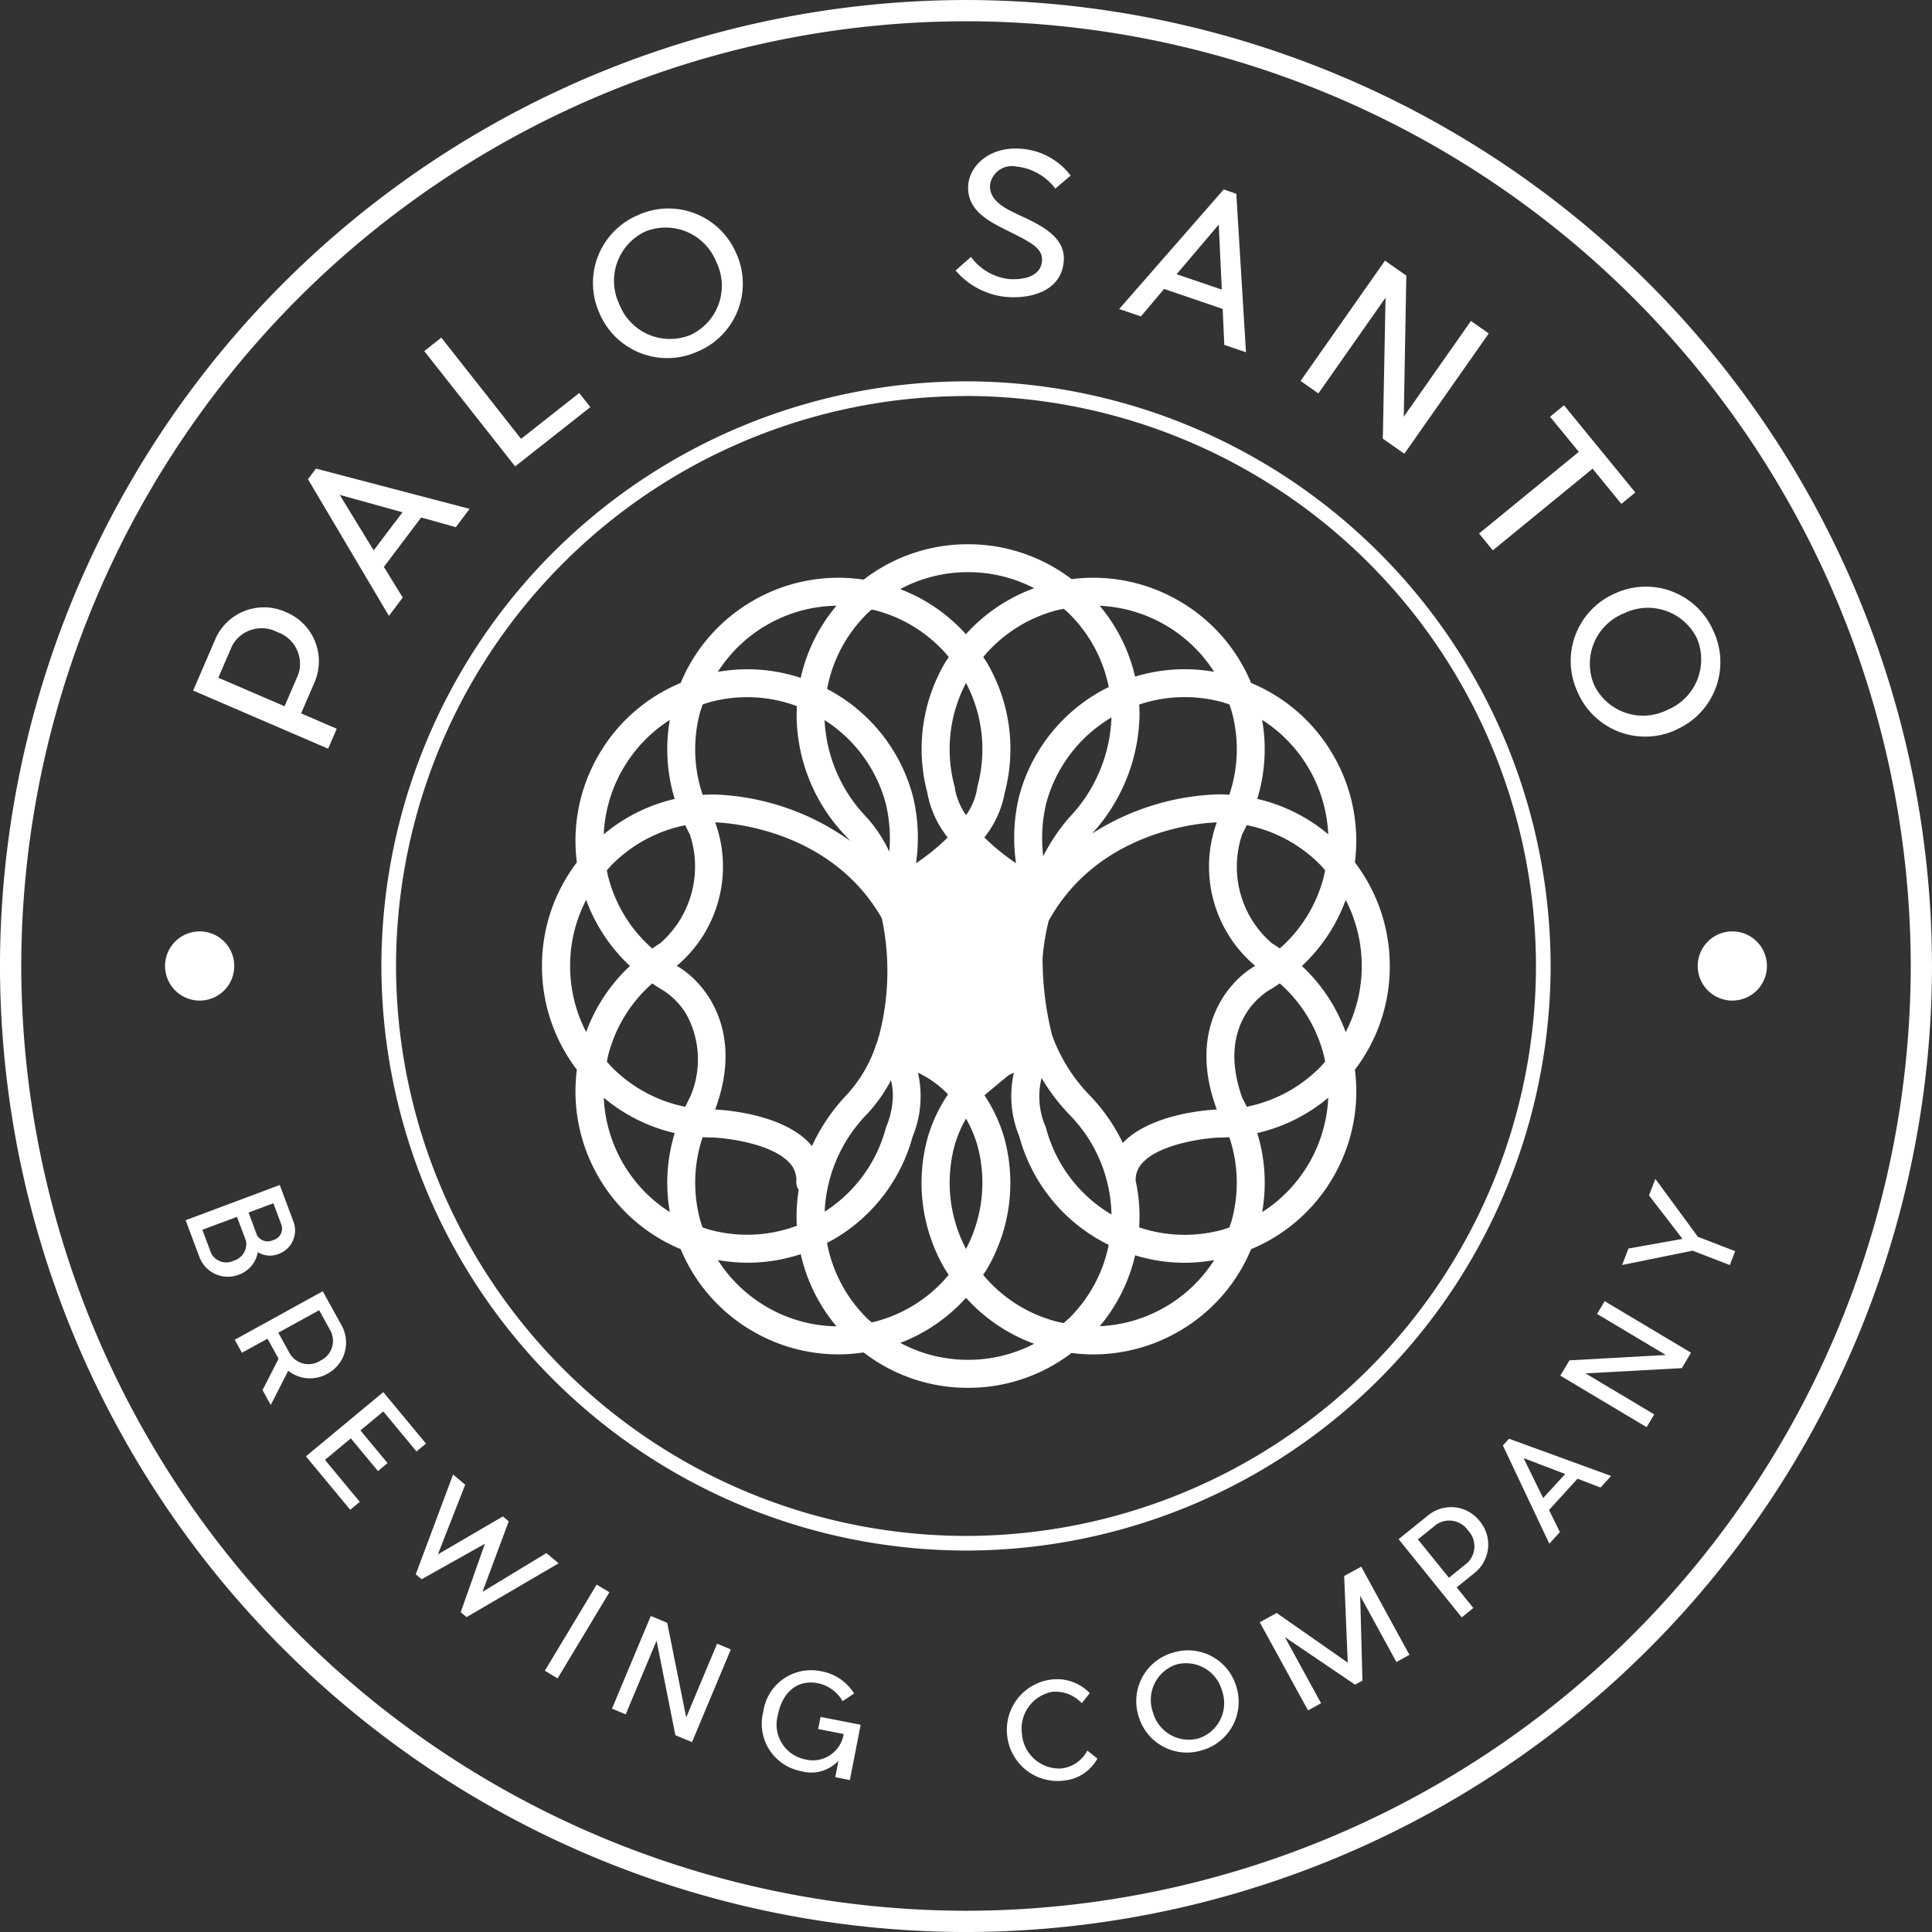 <svg xmlns="http://www.w3.org/2000/svg" width="132.362" height="132.362" viewBox="0 0 132.362 132.362"><rect x="0" y="0" width="132.362" height="132.362" fill="#333333" stroke="none"/><g transform="translate(-3576.846 948.714)"><path d="M186.424-150.261A64.8,64.8,0,0,0,121.7-85.534,64.8,64.8,0,0,0,186.424-20.81,64.8,64.8,0,0,0,251.15-85.534a64.8,64.8,0,0,0-64.727-64.727m0,130.907a66.255,66.255,0,0,1-66.18-66.18,66.256,66.256,0,0,1,66.18-66.182,66.257,66.257,0,0,1,66.182,66.182,66.256,66.256,0,0,1-66.182,66.18" transform="translate(3456.602 -796.997)" fill="#fff"/><path d="M172.964-138.045A39.093,39.093,0,0,0,133.915-99a39.092,39.092,0,0,0,39.049,39.049A39.093,39.093,0,0,0,212.013-99a39.094,39.094,0,0,0-39.049-39.049m0,79.1A40.1,40.1,0,0,1,132.912-99a40.1,40.1,0,0,1,40.053-40.053A40.1,40.1,0,0,1,213.017-99a40.1,40.1,0,0,1-40.053,40.052" transform="translate(3470.063 -783.536)" fill="#fff"/><path d="M130.467-118.409a2.368,2.368,0,0,1-2.369,2.369,2.372,2.372,0,0,1-2.372-2.369,2.372,2.372,0,0,1,2.372-2.371,2.368,2.368,0,0,1,2.369,2.371" transform="translate(3462.428 -764.124)" fill="#fff"/><path d="M187.583-87.88a11.632,11.632,0,0,0-.335-5.414,11.646,11.646,0,0,0,4.862-2.423,9.815,9.815,0,0,1-1.308,4.469,9.789,9.789,0,0,1-3.219,3.368m-6.658,6.508a9.785,9.785,0,0,1-4.47,1.308,11.624,11.624,0,0,0,2.424-4.857,11.6,11.6,0,0,0,3.385.512,11.831,11.831,0,0,0,2.031-.183,9.793,9.793,0,0,1-3.37,3.221m-18.14,2.452a11.606,11.606,0,0,0,4.508-3.092,11.621,11.621,0,0,0,4.668,3.151,9.766,9.766,0,0,1-4.527,1.1,9.785,9.785,0,0,1-4.649-1.164m-9.128-2.452a9.787,9.787,0,0,1-3.368-3.221,11.8,11.8,0,0,0,2.029.183A11.613,11.613,0,0,0,155.97-85a11.635,11.635,0,0,0,2.447,4.944,9.782,9.782,0,0,1-4.759-1.315m-9.875-9.876a9.79,9.79,0,0,1-1.308-4.471,11.62,11.62,0,0,0,4.861,2.424A11.618,11.618,0,0,0,147-87.882a9.752,9.752,0,0,1-3.219-3.367m-2.511-18.021a11.623,11.623,0,0,0,3,4.527,11.626,11.626,0,0,0-3,4.527,9.774,9.774,0,0,1-1.1-4.526,9.776,9.776,0,0,1,1.1-4.528M147-121.6a11.639,11.639,0,0,0,.335,5.414,11.627,11.627,0,0,0-4.861,2.424,9.768,9.768,0,0,1,1.308-4.469A9.763,9.763,0,0,1,147-121.6m6.656-6.509a9.781,9.781,0,0,1,4.759-1.314,11.641,11.641,0,0,0-2.447,4.943,11.627,11.627,0,0,0-5.678-.412,9.794,9.794,0,0,1,3.365-3.217m18.3-2.512a11.647,11.647,0,0,0-4.67,3.15,11.629,11.629,0,0,0-4.5-3.091,9.782,9.782,0,0,1,4.647-1.162,9.791,9.791,0,0,1,4.527,1.1m12.331,5.728a11.649,11.649,0,0,0-5.414.329,11.636,11.636,0,0,0-2.423-4.853,9.789,9.789,0,0,1,4.47,1.308,9.784,9.784,0,0,1,3.367,3.216m6.51,6.661a9.808,9.808,0,0,1,1.308,4.469,11.642,11.642,0,0,0-4.861-2.424,11.644,11.644,0,0,0,.334-5.413,9.783,9.783,0,0,1,3.219,3.368m-4.575,22.541c-1.9-5.291,1.748-7.346,1.9-7.428l.033-.018c.219-.126.424-.268.632-.408a9.772,9.772,0,0,1,2.993,4.834c.047.173.076.35.113.526-.119.134-.234.271-.361.4a9.778,9.778,0,0,1-5.01,2.691c-.1-.2-.189-.4-.3-.6M166.512-92.45a8.222,8.222,0,0,1,.78-1.837,8.424,8.424,0,0,1,.786,1.85,9.753,9.753,0,0,1-.786,7.081,9.761,9.761,0,0,1-.78-7.094m1.566-24.6a1.036,1.036,0,0,0-.033.207,4.357,4.357,0,0,1-.75,1.767,4.652,4.652,0,0,1-.757-1.776.638.638,0,0,0-.031-.2,9.758,9.758,0,0,1,.786-7.081,9.754,9.754,0,0,1,.786,7.081m4.394,19.99a13.6,13.6,0,0,0,1.9,2.5,10.043,10.043,0,0,1,2.886,6.846,9.773,9.773,0,0,1-4.479-5.908.909.909,0,0,0-.054-.149,5.209,5.209,0,0,1-.258-3.285m-10.431-15.515a9.454,9.454,0,0,0-1.54-2.339,10.313,10.313,0,0,1-2.894-6.674,9.766,9.766,0,0,1,4.195,5.724,10.37,10.37,0,0,1,.24,3.289m10.743-3.29a9.773,9.773,0,0,1,4.478-5.906,10.483,10.483,0,0,1-2.912,6.875,13.266,13.266,0,0,0-1.765,2.629,10.38,10.38,0,0,1,.2-3.6m-16.18,23.3c-1.876-2.044-5.842-2.312-6.5-2.344.007-.018.019-.036.025-.055,2-5.45-.8-8.739-2.657-9.792.024-.017.051-.033.074-.053a8.887,8.887,0,0,0,2.571-9.758c0-.005-.006-.009-.007-.015.92.031,7.923.469,11.419,6.572a17.466,17.466,0,0,1-.193,8.054.912.912,0,0,0-.076.258c-.03.094-.063.186-.1.279-.008.021-.018.041-.027.062s-.02.062-.028.093a.251.251,0,0,0-.014.05,9.457,9.457,0,0,1-1.989,3.322,12.858,12.858,0,0,0-2.363,3.49c-.047-.055-.089-.11-.138-.164m5.665-2.926a5.937,5.937,0,0,1-.412,1.713.919.919,0,0,0-.056.149,9.767,9.767,0,0,1-4.188,5.72,10.223,10.223,0,0,1,2.883-6.664,10.573,10.573,0,0,0,1.66-2.337,4.14,4.14,0,0,1,.112,1.42m22.188.526c.007.02.017.037.026.055-.655.031-4.548.3-6.443,2.291a12.456,12.456,0,0,0-2.284-3.279,11.454,11.454,0,0,1-2.308-3.464c-.007-.016-.014-.033-.023-.051q-.132-.317-.246-.634c0-.005,0-.012,0-.017a21.468,21.468,0,0,1-.634-5.224,15.66,15.66,0,0,1,.418-2.551c3.456-6.261,10.574-6.712,11.517-6.743,0,0,0,.009-.005.014a8.882,8.882,0,0,0,2.569,9.758c.024.02.049.036.075.055-1.86,1.053-4.658,4.342-2.659,9.79m4.336-10.979c-.179-.119-.354-.244-.541-.355a6.916,6.916,0,0,1-2.028-7.487c.111-.2.206-.4.306-.605a9.76,9.76,0,0,1,5.008,2.689c.127.128.242.266.361.4-.037.175-.066.351-.113.525a9.752,9.752,0,0,1-2.993,4.833m-3.448-16.715c.055.172.116.339.164.514a9.768,9.768,0,0,1-.173,5.67c-.25-.015-.5-.026-.75-.026h-.016a17.017,17.017,0,0,0-8.635,2.686,12.4,12.4,0,0,0,3.25-8.083c0-.252-.01-.5-.025-.754a9.77,9.77,0,0,1,5.669-.172c.175.047.343.108.516.164m-11.355-6.556c.134.121.271.234.4.363a9.758,9.758,0,0,1,2.685,5c-.225.111-.448.228-.667.354a11.679,11.679,0,0,0-5.475,7.135,12.1,12.1,0,0,0-.21,4.58,14.91,14.91,0,0,1-2.171-1.764,6.87,6.87,0,0,0,1.4-3.081,11.671,11.671,0,0,0-1.194-8.844c-.088-.151-.188-.29-.282-.437a9.77,9.77,0,0,1,4.989-3.189c.175-.047.352-.077.528-.113m-13.165.049c.1.023.2.038.3.064a9.755,9.755,0,0,1,4.988,3.188c-.094.146-.194.286-.281.437a11.663,11.663,0,0,0-1.193,8.844,6.85,6.85,0,0,0,1.4,3.084,14.779,14.779,0,0,1-2.173,1.764,12.053,12.053,0,0,0-.21-4.582,11.672,11.672,0,0,0-5.475-7.136c-.134-.076-.268-.149-.405-.221a9.754,9.754,0,0,1,2.709-5.13c.111-.111.229-.209.346-.314m-11.749,7.02c.047-.175.11-.343.167-.514.169-.056.337-.118.512-.164a9.756,9.756,0,0,1,5.946.279c-.012.215-.019.43-.019.647A12.039,12.039,0,0,0,159.1-113.6c.084.09.167.186.25.288a16.9,16.9,0,0,0-9.331-3.18h-.012c-.257,0-.509.011-.757.026a9.768,9.768,0,0,1-.173-5.67M142.8-110.77c-.047-.175-.076-.351-.113-.525.121-.135.234-.272.362-.4a9.758,9.758,0,0,1,5.008-2.689c.1.2.193.406.307.6a6.976,6.976,0,0,1-2.029,7.489c-.188.111-.362.236-.542.355a9.762,9.762,0,0,1-2.993-4.833m2.993,7.223c.208.14.414.282.633.408l.033.018a5.053,5.053,0,0,1,1.655,1.656,6.421,6.421,0,0,1,.244,5.772c-.111.195-.2.4-.3.6a9.787,9.787,0,0,1-5.008-2.691c-.128-.128-.242-.266-.362-.4.037-.176.067-.353.113-.526a9.773,9.773,0,0,1,2.993-4.834m3.451,16.716c-.057-.17-.119-.338-.167-.514a9.771,9.771,0,0,1,.173-5.671c.242.016.486.027.732.027,1.07.047,4.038.445,5.211,1.729a1.672,1.672,0,0,1,.472,1.276.947.947,0,0,0,.166.58,11.431,11.431,0,0,0-.149,1.813c0,.216.007.433.019.648a9.756,9.756,0,0,1-5.946.277c-.175-.047-.343-.108-.512-.164m11.583,6.507c-.117-.1-.235-.2-.346-.314a9.76,9.76,0,0,1-2.71-5.135c.137-.071.273-.14.407-.216a11.671,11.671,0,0,0,5.457-7.067A7.231,7.231,0,0,0,164-97.433a7.005,7.005,0,0,1,2.061,1.486,10.408,10.408,0,0,0-1.409,3.015,11.667,11.667,0,0,0,1.175,8.916c.087.151.188.29.28.437a9.744,9.744,0,0,1-4.988,3.188c-.1.027-.2.042-.3.065m13.565-.314c-.128.129-.266.242-.4.364-.176-.038-.354-.068-.528-.116a9.752,9.752,0,0,1-4.989-3.188c.094-.146.194-.285.282-.437a11.655,11.655,0,0,0,1.178-8.9,10.45,10.45,0,0,0-1.369-2.964c.5-.429,1.082-.915,1.66-1.378.114-.063.236-.117.357-.175a7.231,7.231,0,0,0,.371,4.377,11.666,11.666,0,0,0,5.456,7.067c.218.125.442.244.667.356a9.774,9.774,0,0,1-2.685,5m11.12-6.707c-.048.175-.109.343-.164.514-.172.057-.341.118-.516.164a9.769,9.769,0,0,1-5.669-.171c.015-.25.025-.5.025-.755a11.49,11.49,0,0,0-.264-2.439,1.667,1.667,0,0,1,.47-1.229c1.177-1.284,4.144-1.683,5.21-1.729.246,0,.492-.011.735-.027a9.771,9.771,0,0,1,.173,5.671m7.8-12.869a11.62,11.62,0,0,0-3-4.53,11.6,11.6,0,0,0,3-4.526,9.787,9.787,0,0,1,1.1,4.529,9.788,9.788,0,0,1-1.1,4.527m3.02-4.527a11.664,11.664,0,0,0-2.39-7.1,11.654,11.654,0,0,0-1.482-7.346,11.646,11.646,0,0,0-5.629-4.949,11.644,11.644,0,0,0-4.949-5.63,11.657,11.657,0,0,0-7.346-1.481,11.66,11.66,0,0,0-7.1-2.391,11.664,11.664,0,0,0-7.148,2.424,11.662,11.662,0,0,0-7.587,1.448,11.662,11.662,0,0,0-4.949,5.63,11.661,11.661,0,0,0-5.63,4.949,11.677,11.677,0,0,0-1.482,7.346,11.665,11.665,0,0,0-2.39,7.1,11.664,11.664,0,0,0,2.39,7.1,11.669,11.669,0,0,0,1.482,7.346,11.652,11.652,0,0,0,5.631,4.949,11.66,11.66,0,0,0,4.947,5.63,11.687,11.687,0,0,0,5.856,1.58,11.638,11.638,0,0,0,1.73-.134,11.661,11.661,0,0,0,7.149,2.426,11.659,11.659,0,0,0,7.1-2.39,11.685,11.685,0,0,0,1.492.1,11.68,11.68,0,0,0,5.857-1.58,11.659,11.659,0,0,0,4.949-5.63,11.642,11.642,0,0,0,5.629-4.949,11.651,11.651,0,0,0,1.482-7.346,11.663,11.663,0,0,0,2.39-7.1" transform="translate(3475.735 -777.792)" fill="#fff"/><path d="M132.421-129.854a2.3,2.3,0,0,0-3.091.932l-.947,2.195,4.537,1.956.946-2.194a2.3,2.3,0,0,0-1.445-2.889m2.591,3.352-.957,2.219,2.44,1.052-.59,1.368-9.246-3.985,1.546-3.587a3.63,3.63,0,0,1,4.805-1.788,3.639,3.639,0,0,1,2,4.721" transform="translate(3463.421 -775.556)" fill="#fff"/><path d="M136.951-133.16l-4.3-1.19,2.325,3.8Zm1.278.357-2.554,3.386,1.292,2.1-.946,1.254-5.548-9.362.55-.728,10.524,2.76-.944,1.253Z" transform="translate(3467.471 -780.458)" fill="#fff"/><path d="M145.716-135.739l-5.153,4.061-6.228-7.9,1.17-.922,5.463,6.934,3.985-3.139Z" transform="translate(3471.576 -785.083)" fill="#fff"/><path d="M141.754-138.212a3.723,3.723,0,0,0,4.873,2.079,3.714,3.714,0,0,0,1.762-5,3.733,3.733,0,0,0-4.874-2.079,3.732,3.732,0,0,0-1.761,5m8-3.518A5.041,5.041,0,0,1,147.124-135a5.043,5.043,0,0,1-6.735-2.61,5.044,5.044,0,0,1,2.629-6.728,5.042,5.042,0,0,1,6.733,2.61" transform="translate(3477.531 -789.636)" fill="#fff"/><path d="M159.4-139.111c-.121,1.943-1.977,2.607-3.786,2.507a5.183,5.183,0,0,1-3.626-1.825l1.054-.93a3.734,3.734,0,0,0,2.649,1.523c1.166.06,2.155-.283,2.217-1.273.054-.87-.847-1.291-2.386-2.058-1.265-.63-2.778-1.385-2.673-3.084.084-1.34,1.443-2.654,3.533-2.523a4.68,4.68,0,0,1,3.488,1.844l-1.051.89a3.857,3.857,0,0,0-2.689-1.513,1.511,1.511,0,0,0-1.785,1.261c-.076,1.2,1.29,1.734,2.31,2.214,1.357.636,2.841,1.441,2.745,2.967" transform="translate(3490.328 -791.755)" fill="#fff"/><path d="M164.45-138.563l-.21-4.453-2.888,3.4Zm.058,1.324-4.012-1.369-1.591,1.882-1.487-.506,7.16-8.191.864.295.664,10.859-1.486-.506Z" transform="translate(3496.103 -790.311)" fill="#fff"/><path d="M169.079-130.863l.186-9.659-4.6,6.56-1.221-.856,5.783-8.241,1.461,1.025-.173,9.667,4.6-6.56,1.221.855-5.783,8.242Z" transform="translate(3502.505 -787.798)" fill="#fff"/><path d="M177.151-133.91l-6.836,5.592-.943-1.153,6.835-5.592-1.971-2.409.957-.783,4.885,5.973-.956.783Z" transform="translate(3508.804 -782.693)" fill="#fff"/><path d="M176.046-130.4a3.725,3.725,0,0,0-2.029,4.9,3.716,3.716,0,0,0,5.016,1.711,3.733,3.733,0,0,0,2.031-4.895,3.734,3.734,0,0,0-5.017-1.711m3.6,7.964A5.042,5.042,0,0,1,172.891-125a5.042,5.042,0,0,1,2.542-6.762,5.043,5.043,0,0,1,6.755,2.561,5.041,5.041,0,0,1-2.542,6.761" transform="translate(3512.043 -776.289)" fill="#fff"/><path d="M131.294-108.93a.84.84,0,0,0,1.111.349.812.812,0,0,0,.581-1.011l-.565-1.512-1.7.636Zm-1.594,1.762a1.184,1.184,0,0,0,.843-1.364l-.613-1.642-2.374.888.6,1.6a1.168,1.168,0,0,0,1.546.52m.358.954a2.082,2.082,0,0,1-2.694-1.178l-.955-2.553,6.448-2.412.955,2.554a1.711,1.711,0,0,1-1.049,2.175,1.578,1.578,0,0,1-1.41-.129,2,2,0,0,1-1.294,1.543" transform="translate(3463.153 -755.174)" fill="#fff"/><path d="M131.819-104.546a1.488,1.488,0,0,0,2.086.474,1.494,1.494,0,0,0,.711-2.016l-.793-1.439-2.8,1.541Zm-.114,1.163-1.2,2.349-.562-1.021,1.1-2.147-.759-1.375-1.753.966-.491-.891,6.028-3.325,1.29,2.338a2.417,2.417,0,0,1-.963,3.31,2.41,2.41,0,0,1-2.692-.2" transform="translate(3464.889 -751.424)" fill="#fff"/><path d="M133.442-97.417l-3.037-3.66,5.3-4.4,2.927,3.526-.65.538-2.275-2.74-1.567,1.3,1.858,2.239-.657.546-1.858-2.24-1.774,1.472,2.387,2.876Z" transform="translate(3467.399 -747.862)" fill="#fff"/><path d="M136.612-102.74l.829.7-1.871,4.771,4.454-2.6.4.337-1.8,4.832,4.381-2.657.836.7-6.306,3.688-.4-.337,1.655-4.69-4.336,2.432-.4-.338Z" transform="translate(3471.276 -744.955)" fill="#fff"/><path d="M138.341-93.181l3.549-5.9.874.524-3.549,5.9Z" transform="translate(3475.832 -741.07)" fill="#fff"/><path d="M144.914-89.871l-1.288-6.48L141.511-91.3l-.939-.394,2.658-6.35,1.126.472,1.3,6.482,2.116-5.054.941.394-2.659,6.35Z" transform="translate(3478.202 -739.961)" fill="#fff"/><path d="M151.569-88.713l-1-.2.223-1.136a2.53,2.53,0,0,1-2.574.721,3.3,3.3,0,0,1-2.581-4.062,3.3,3.3,0,0,1,3.923-2.785,3.344,3.344,0,0,1,2.3,1.528l-.787.528a2.56,2.56,0,0,0-1.676-1.228c-1.407-.277-2.448.6-2.753,2.155a2.431,2.431,0,0,0,1.823,3.052,2.142,2.142,0,0,0,2.679-1.729l-1.748-.343.163-.829,2.748.539Z" transform="translate(3483.501 -738.047)" fill="#fff"/><path d="M157.589-88.993a3.469,3.469,0,0,1-3.877-3.059,3.468,3.468,0,0,1,3.068-3.869,3.1,3.1,0,0,1,2.586.936l-.547.692a2.433,2.433,0,0,0-2.032-.779,2.568,2.568,0,0,0-2.064,2.9,2.566,2.566,0,0,0,2.676,2.349,2.285,2.285,0,0,0,1.8-1.227l.692.549a2.928,2.928,0,0,1-2.3,1.506" transform="translate(3492.139 -737.732)" fill="#fff"/><path d="M159.125-92.663a2.548,2.548,0,0,0,3.155,1.787,2.542,2.542,0,0,0,1.579-3.261,2.554,2.554,0,0,0-3.154-1.787,2.554,2.554,0,0,0-1.58,3.261m5.708-1.778a3.45,3.45,0,0,1-2.3,4.372,3.448,3.448,0,0,1-4.379-2.289,3.449,3.449,0,0,1,2.3-4.372,3.451,3.451,0,0,1,4.379,2.29" transform="translate(3496.707 -738.747)" fill="#fff"/><path d="M172.344-93.638l-.894.49-2.481-4.535.155,5.809-.507.277-4.809-3.26,2.481,4.535-.894.489-3.307-6.039,1.161-.634,4.867,3.4-.245-5.935,1.168-.64Z" transform="translate(3501.064 -741.701)" fill="#fff"/><path d="M171.463-100.05a1.574,1.574,0,0,0-2.168-.42l-1.273,1.027,2.126,2.628,1.269-1.027a1.572,1.572,0,0,0,.046-2.208m.5,2.854-1.286,1.04,1.142,1.412-.793.643L166.7-99.458l2.08-1.68a2.482,2.482,0,0,1,3.477.447,2.488,2.488,0,0,1-.292,3.495" transform="translate(3505.965 -743.806)" fill="#fff"/><path d="M174.431-101.512,171.58-102.6l1.342,2.738Zm.847.325-1.954,2.143.744,1.512-.723.795-3.182-6.729.421-.461,6.992,2.55-.723.794Z" transform="translate(3509.646 -746.219)" fill="#fff"/><path d="M180.4-103.91l-6.6.359,4.708,2.811-.522.875-5.913-3.531.626-1.048,6.6-.367-4.709-2.812.523-.874,5.913,3.53Z" transform="translate(3511.67 -751.073)" fill="#fff"/><path d="M179.316-108.59l2.554.985-.367.951-2.554-.985-4.826.98.437-1.129,3.7-.66-2.293-2.98.436-1.131Z" transform="translate(3513.853 -755.39)" fill="#fff"/><path d="M181.376-118.409a2.368,2.368,0,0,1-2.369,2.369,2.371,2.371,0,0,1-2.372-2.369,2.371,2.371,0,0,1,2.372-2.371,2.368,2.368,0,0,1,2.369,2.371" transform="translate(3516.522 -764.124)" fill="#fff"/></g></svg>